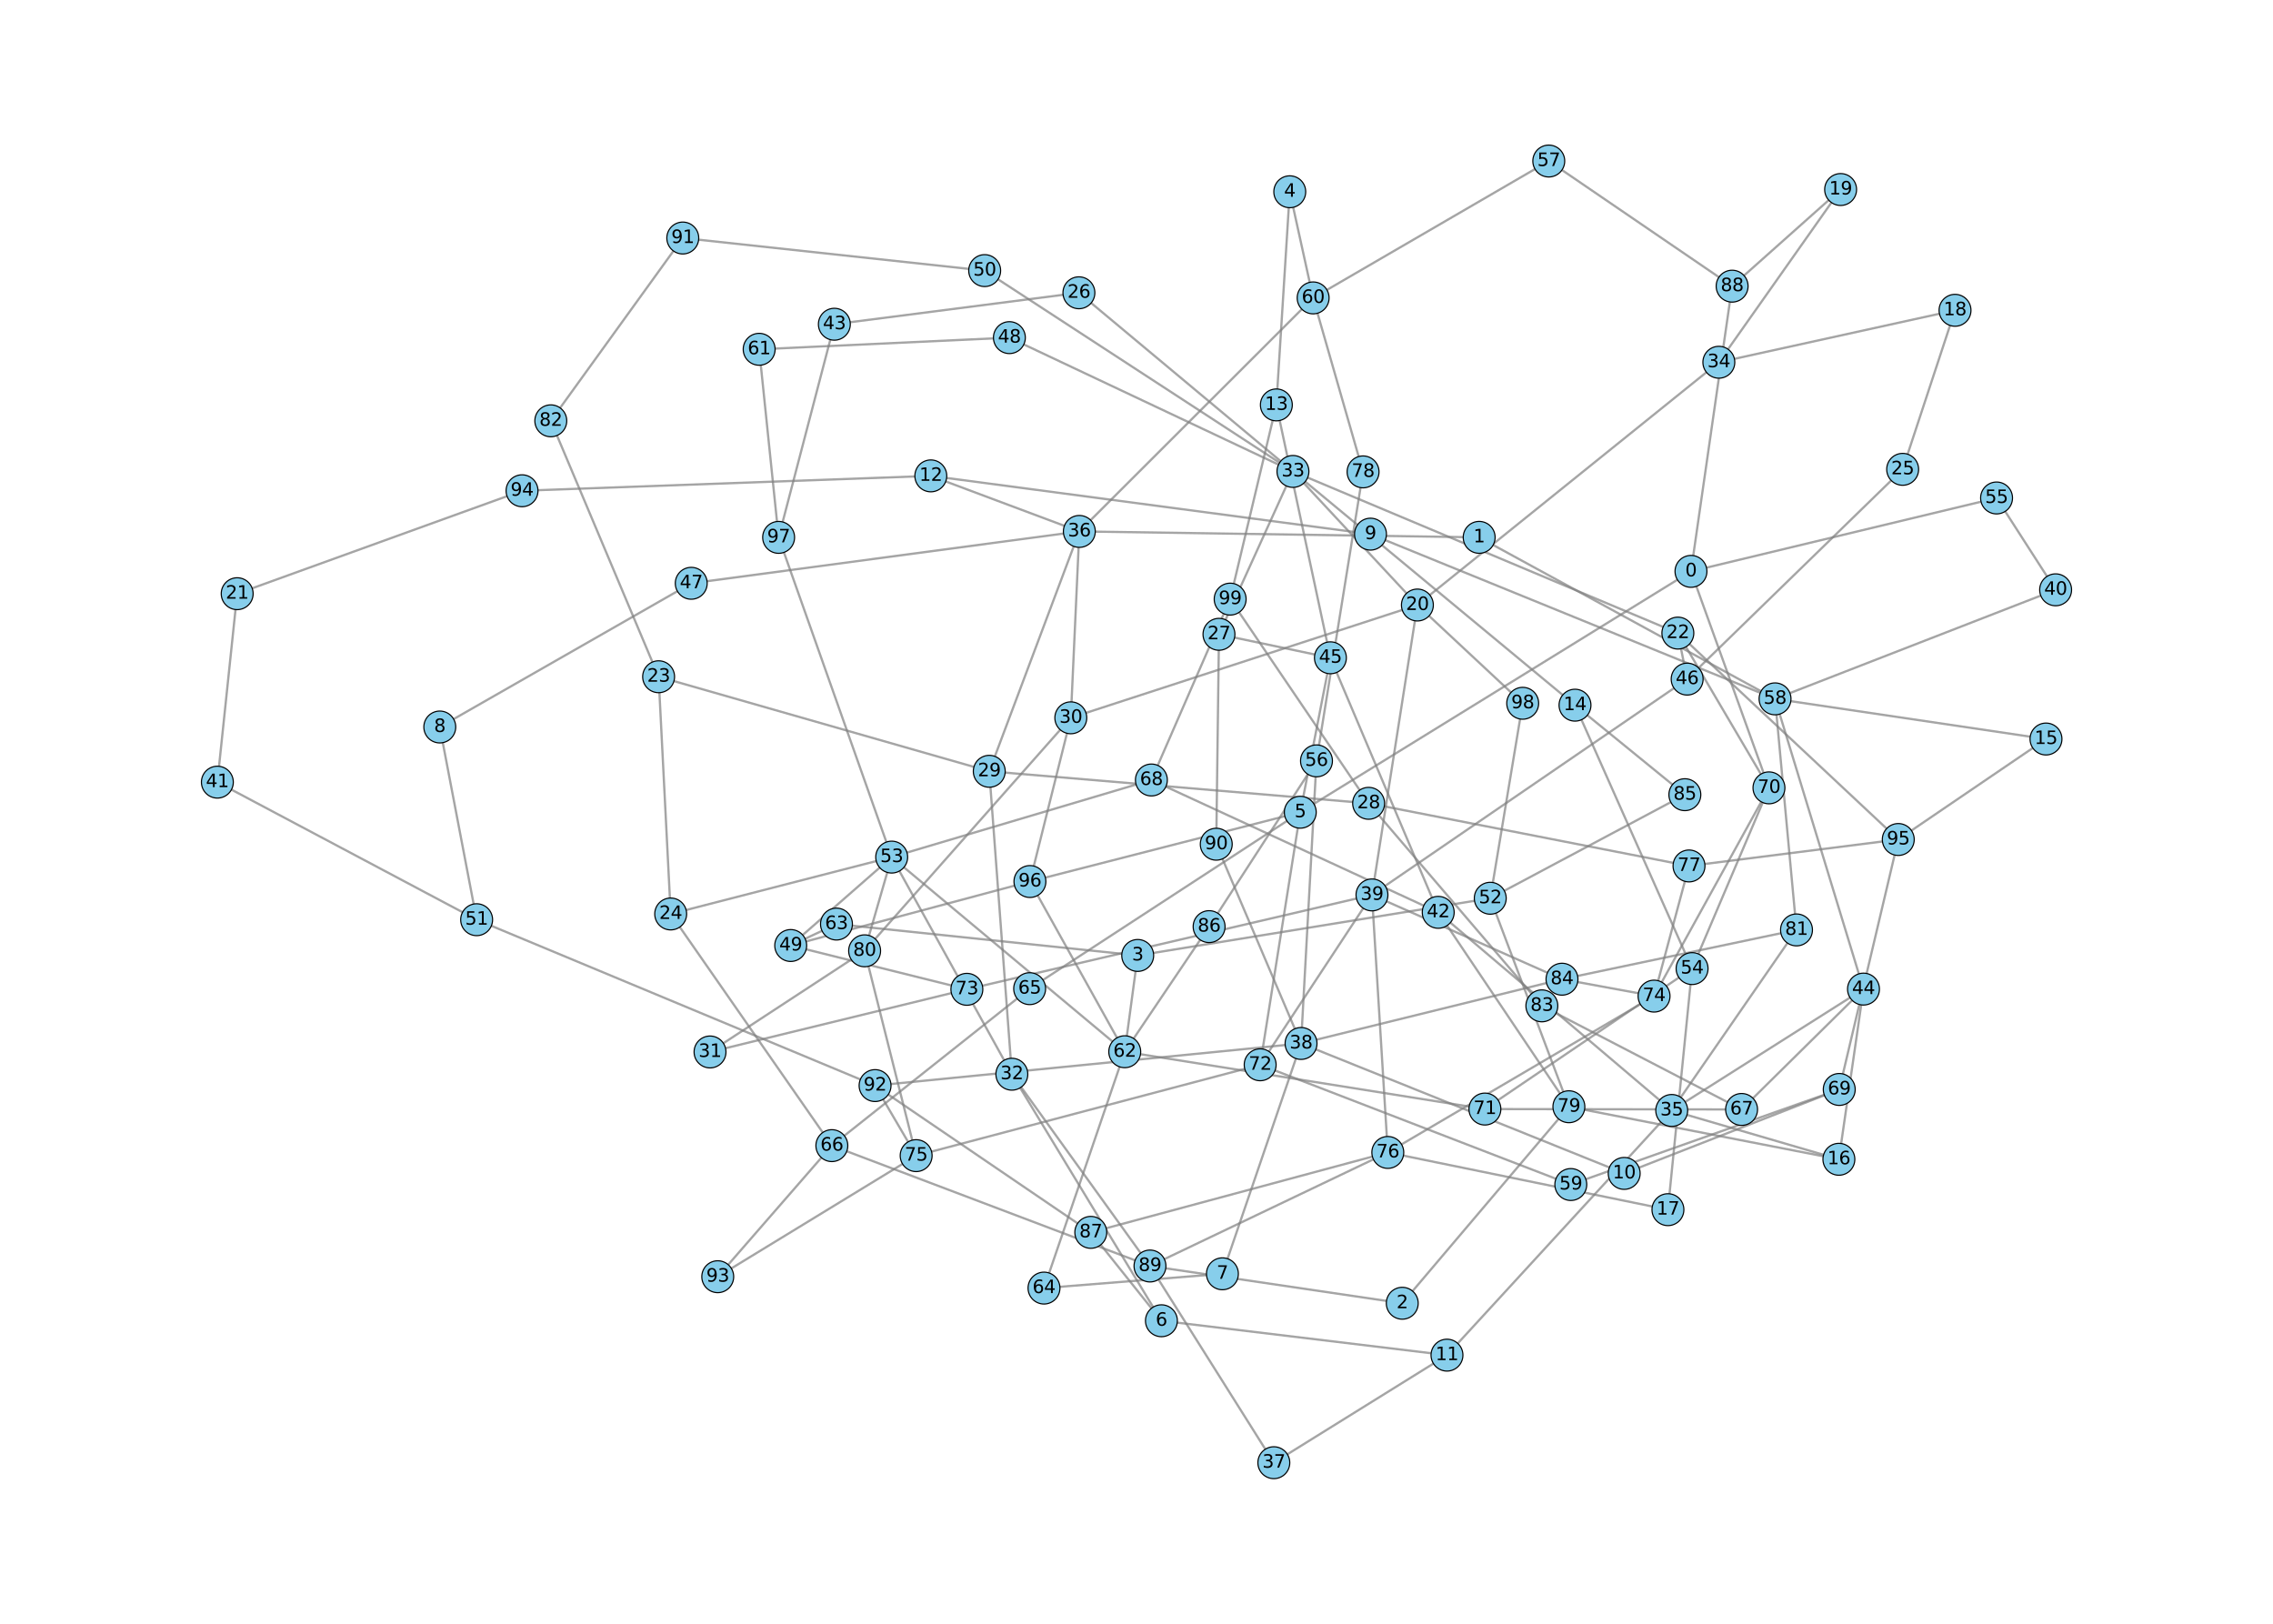 <?xml version="1.0" encoding="utf-8" standalone="no"?>
<!DOCTYPE svg PUBLIC "-//W3C//DTD SVG 1.1//EN"
  "http://www.w3.org/Graphics/SVG/1.1/DTD/svg11.dtd">
<svg xmlns:xlink="http://www.w3.org/1999/xlink" width="1008pt" height="720pt" viewBox="0 0 1008 720" xmlns="http://www.w3.org/2000/svg" version="1.1">
 <defs>
  <style type="text/css">*{stroke-linejoin: round; stroke-linecap: butt}</style>
 </defs>
 <g id="figure_1">
  <g id="patch_1">
   <path d="M 0 720 
L 1008 720 
L 1008 0 
L 0 0 
z
" style="fill: #ffffff"/>
  </g>
  <g id="axes_1">
   <g id="LineCollection_1">
    <path d="M 749.894 253.357 
L 576.63 360.166 
" clip-path="url(#p1e029b4a7a)" style="fill: none; stroke: #808080; stroke-opacity: 0.7"/>
    <path d="M 749.894 253.357 
L 885.412 220.813 
" clip-path="url(#p1e029b4a7a)" style="fill: none; stroke: #808080; stroke-opacity: 0.7"/>
    <path d="M 749.894 253.357 
L 784.478 349.352 
" clip-path="url(#p1e029b4a7a)" style="fill: none; stroke: #808080; stroke-opacity: 0.7"/>
    <path d="M 749.894 253.357 
L 768.139 126.894 
" clip-path="url(#p1e029b4a7a)" style="fill: none; stroke: #808080; stroke-opacity: 0.7"/>
    <path d="M 655.963 238.274 
L 787.173 309.891 
" clip-path="url(#p1e029b4a7a)" style="fill: none; stroke: #808080; stroke-opacity: 0.7"/>
    <path d="M 655.963 238.274 
L 478.649 235.643 
" clip-path="url(#p1e029b4a7a)" style="fill: none; stroke: #808080; stroke-opacity: 0.7"/>
    <path d="M 621.854 577.891 
L 509.982 561.37 
" clip-path="url(#p1e029b4a7a)" style="fill: none; stroke: #808080; stroke-opacity: 0.7"/>
    <path d="M 621.854 577.891 
L 695.753 490.749 
" clip-path="url(#p1e029b4a7a)" style="fill: none; stroke: #808080; stroke-opacity: 0.7"/>
    <path d="M 504.537 423.664 
L 660.881 398.304 
" clip-path="url(#p1e029b4a7a)" style="fill: none; stroke: #808080; stroke-opacity: 0.7"/>
    <path d="M 504.537 423.664 
L 498.787 466.362 
" clip-path="url(#p1e029b4a7a)" style="fill: none; stroke: #808080; stroke-opacity: 0.7"/>
    <path d="M 504.537 423.664 
L 370.946 409.746 
" clip-path="url(#p1e029b4a7a)" style="fill: none; stroke: #808080; stroke-opacity: 0.7"/>
    <path d="M 571.97 85.032 
L 582.332 132.1 
" clip-path="url(#p1e029b4a7a)" style="fill: none; stroke: #808080; stroke-opacity: 0.7"/>
    <path d="M 571.97 85.032 
L 566.023 179.545 
" clip-path="url(#p1e029b4a7a)" style="fill: none; stroke: #808080; stroke-opacity: 0.7"/>
    <path d="M 576.63 360.166 
L 589.996 291.681 
" clip-path="url(#p1e029b4a7a)" style="fill: none; stroke: #808080; stroke-opacity: 0.7"/>
    <path d="M 576.63 360.166 
L 456.742 390.885 
" clip-path="url(#p1e029b4a7a)" style="fill: none; stroke: #808080; stroke-opacity: 0.7"/>
    <path d="M 576.63 360.166 
L 558.845 472.144 
" clip-path="url(#p1e029b4a7a)" style="fill: none; stroke: #808080; stroke-opacity: 0.7"/>
    <path d="M 576.63 360.166 
L 456.618 438.391 
" clip-path="url(#p1e029b4a7a)" style="fill: none; stroke: #808080; stroke-opacity: 0.7"/>
    <path d="M 515.053 585.651 
L 641.687 600.897 
" clip-path="url(#p1e029b4a7a)" style="fill: none; stroke: #808080; stroke-opacity: 0.7"/>
    <path d="M 515.053 585.651 
L 448.725 476.327 
" clip-path="url(#p1e029b4a7a)" style="fill: none; stroke: #808080; stroke-opacity: 0.7"/>
    <path d="M 515.053 585.651 
L 483.732 546.455 
" clip-path="url(#p1e029b4a7a)" style="fill: none; stroke: #808080; stroke-opacity: 0.7"/>
    <path d="M 542.101 564.825 
L 576.977 462.691 
" clip-path="url(#p1e029b4a7a)" style="fill: none; stroke: #808080; stroke-opacity: 0.7"/>
    <path d="M 542.101 564.825 
L 462.977 571.161 
" clip-path="url(#p1e029b4a7a)" style="fill: none; stroke: #808080; stroke-opacity: 0.7"/>
    <path d="M 195.033 322.366 
L 306.541 258.643 
" clip-path="url(#p1e029b4a7a)" style="fill: none; stroke: #808080; stroke-opacity: 0.7"/>
    <path d="M 195.033 322.366 
L 211.374 407.815 
" clip-path="url(#p1e029b4a7a)" style="fill: none; stroke: #808080; stroke-opacity: 0.7"/>
    <path d="M 607.77 236.85 
L 412.788 211.013 
" clip-path="url(#p1e029b4a7a)" style="fill: none; stroke: #808080; stroke-opacity: 0.7"/>
    <path d="M 607.77 236.85 
L 787.173 309.891 
" clip-path="url(#p1e029b4a7a)" style="fill: none; stroke: #808080; stroke-opacity: 0.7"/>
    <path d="M 720.274 520.313 
L 815.648 483.084 
" clip-path="url(#p1e029b4a7a)" style="fill: none; stroke: #808080; stroke-opacity: 0.7"/>
    <path d="M 720.274 520.313 
L 576.977 462.691 
" clip-path="url(#p1e029b4a7a)" style="fill: none; stroke: #808080; stroke-opacity: 0.7"/>
    <path d="M 641.687 600.897 
L 741.353 492.397 
" clip-path="url(#p1e029b4a7a)" style="fill: none; stroke: #808080; stroke-opacity: 0.7"/>
    <path d="M 641.687 600.897 
L 564.902 648.595 
" clip-path="url(#p1e029b4a7a)" style="fill: none; stroke: #808080; stroke-opacity: 0.7"/>
    <path d="M 412.788 211.013 
L 478.649 235.643 
" clip-path="url(#p1e029b4a7a)" style="fill: none; stroke: #808080; stroke-opacity: 0.7"/>
    <path d="M 412.788 211.013 
L 231.505 217.613 
" clip-path="url(#p1e029b4a7a)" style="fill: none; stroke: #808080; stroke-opacity: 0.7"/>
    <path d="M 566.023 179.545 
L 589.996 291.681 
" clip-path="url(#p1e029b4a7a)" style="fill: none; stroke: #808080; stroke-opacity: 0.7"/>
    <path d="M 566.023 179.545 
L 545.538 265.664 
" clip-path="url(#p1e029b4a7a)" style="fill: none; stroke: #808080; stroke-opacity: 0.7"/>
    <path d="M 698.462 312.688 
L 573.38 209.042 
" clip-path="url(#p1e029b4a7a)" style="fill: none; stroke: #808080; stroke-opacity: 0.7"/>
    <path d="M 698.462 312.688 
L 747.177 352.378 
" clip-path="url(#p1e029b4a7a)" style="fill: none; stroke: #808080; stroke-opacity: 0.7"/>
    <path d="M 698.462 312.688 
L 750.384 429.493 
" clip-path="url(#p1e029b4a7a)" style="fill: none; stroke: #808080; stroke-opacity: 0.7"/>
    <path d="M 907.33 327.698 
L 787.173 309.891 
" clip-path="url(#p1e029b4a7a)" style="fill: none; stroke: #808080; stroke-opacity: 0.7"/>
    <path d="M 907.33 327.698 
L 841.825 372.25 
" clip-path="url(#p1e029b4a7a)" style="fill: none; stroke: #808080; stroke-opacity: 0.7"/>
    <path d="M 815.487 514.053 
L 826.395 438.586 
" clip-path="url(#p1e029b4a7a)" style="fill: none; stroke: #808080; stroke-opacity: 0.7"/>
    <path d="M 815.487 514.053 
L 695.753 490.749 
" clip-path="url(#p1e029b4a7a)" style="fill: none; stroke: #808080; stroke-opacity: 0.7"/>
    <path d="M 815.487 514.053 
L 741.353 492.397 
" clip-path="url(#p1e029b4a7a)" style="fill: none; stroke: #808080; stroke-opacity: 0.7"/>
    <path d="M 739.675 536.392 
L 750.384 429.493 
" clip-path="url(#p1e029b4a7a)" style="fill: none; stroke: #808080; stroke-opacity: 0.7"/>
    <path d="M 739.675 536.392 
L 615.447 511.015 
" clip-path="url(#p1e029b4a7a)" style="fill: none; stroke: #808080; stroke-opacity: 0.7"/>
    <path d="M 866.991 137.594 
L 843.767 208.112 
" clip-path="url(#p1e029b4a7a)" style="fill: none; stroke: #808080; stroke-opacity: 0.7"/>
    <path d="M 866.991 137.594 
L 762.253 160.63 
" clip-path="url(#p1e029b4a7a)" style="fill: none; stroke: #808080; stroke-opacity: 0.7"/>
    <path d="M 816.257 84.036 
L 762.253 160.63 
" clip-path="url(#p1e029b4a7a)" style="fill: none; stroke: #808080; stroke-opacity: 0.7"/>
    <path d="M 816.257 84.036 
L 768.139 126.894 
" clip-path="url(#p1e029b4a7a)" style="fill: none; stroke: #808080; stroke-opacity: 0.7"/>
    <path d="M 628.569 268.277 
L 573.38 209.042 
" clip-path="url(#p1e029b4a7a)" style="fill: none; stroke: #808080; stroke-opacity: 0.7"/>
    <path d="M 628.569 268.277 
L 474.87 318.296 
" clip-path="url(#p1e029b4a7a)" style="fill: none; stroke: #808080; stroke-opacity: 0.7"/>
    <path d="M 628.569 268.277 
L 762.253 160.63 
" clip-path="url(#p1e029b4a7a)" style="fill: none; stroke: #808080; stroke-opacity: 0.7"/>
    <path d="M 628.569 268.277 
L 608.426 396.822 
" clip-path="url(#p1e029b4a7a)" style="fill: none; stroke: #808080; stroke-opacity: 0.7"/>
    <path d="M 628.569 268.277 
L 675.267 311.848 
" clip-path="url(#p1e029b4a7a)" style="fill: none; stroke: #808080; stroke-opacity: 0.7"/>
    <path d="M 105.184 263.258 
L 231.505 217.613 
" clip-path="url(#p1e029b4a7a)" style="fill: none; stroke: #808080; stroke-opacity: 0.7"/>
    <path d="M 105.184 263.258 
L 96.397 346.821 
" clip-path="url(#p1e029b4a7a)" style="fill: none; stroke: #808080; stroke-opacity: 0.7"/>
    <path d="M 744.076 280.725 
L 573.38 209.042 
" clip-path="url(#p1e029b4a7a)" style="fill: none; stroke: #808080; stroke-opacity: 0.7"/>
    <path d="M 744.076 280.725 
L 841.825 372.25 
" clip-path="url(#p1e029b4a7a)" style="fill: none; stroke: #808080; stroke-opacity: 0.7"/>
    <path d="M 744.076 280.725 
L 748.202 301.132 
" clip-path="url(#p1e029b4a7a)" style="fill: none; stroke: #808080; stroke-opacity: 0.7"/>
    <path d="M 744.076 280.725 
L 784.478 349.352 
" clip-path="url(#p1e029b4a7a)" style="fill: none; stroke: #808080; stroke-opacity: 0.7"/>
    <path d="M 292.075 300.082 
L 297.431 405.269 
" clip-path="url(#p1e029b4a7a)" style="fill: none; stroke: #808080; stroke-opacity: 0.7"/>
    <path d="M 292.075 300.082 
L 438.708 342.009 
" clip-path="url(#p1e029b4a7a)" style="fill: none; stroke: #808080; stroke-opacity: 0.7"/>
    <path d="M 292.075 300.082 
L 244.261 186.598 
" clip-path="url(#p1e029b4a7a)" style="fill: none; stroke: #808080; stroke-opacity: 0.7"/>
    <path d="M 297.431 405.269 
L 395.437 380.054 
" clip-path="url(#p1e029b4a7a)" style="fill: none; stroke: #808080; stroke-opacity: 0.7"/>
    <path d="M 297.431 405.269 
L 368.901 507.995 
" clip-path="url(#p1e029b4a7a)" style="fill: none; stroke: #808080; stroke-opacity: 0.7"/>
    <path d="M 843.767 208.112 
L 748.202 301.132 
" clip-path="url(#p1e029b4a7a)" style="fill: none; stroke: #808080; stroke-opacity: 0.7"/>
    <path d="M 478.464 129.823 
L 573.38 209.042 
" clip-path="url(#p1e029b4a7a)" style="fill: none; stroke: #808080; stroke-opacity: 0.7"/>
    <path d="M 478.464 129.823 
L 370.006 143.772 
" clip-path="url(#p1e029b4a7a)" style="fill: none; stroke: #808080; stroke-opacity: 0.7"/>
    <path d="M 540.574 281.263 
L 539.368 374.337 
" clip-path="url(#p1e029b4a7a)" style="fill: none; stroke: #808080; stroke-opacity: 0.7"/>
    <path d="M 540.574 281.263 
L 589.996 291.681 
" clip-path="url(#p1e029b4a7a)" style="fill: none; stroke: #808080; stroke-opacity: 0.7"/>
    <path d="M 540.574 281.263 
L 573.38 209.042 
" clip-path="url(#p1e029b4a7a)" style="fill: none; stroke: #808080; stroke-opacity: 0.7"/>
    <path d="M 606.942 356.206 
L 438.708 342.009 
" clip-path="url(#p1e029b4a7a)" style="fill: none; stroke: #808080; stroke-opacity: 0.7"/>
    <path d="M 606.942 356.206 
L 749.021 383.977 
" clip-path="url(#p1e029b4a7a)" style="fill: none; stroke: #808080; stroke-opacity: 0.7"/>
    <path d="M 606.942 356.206 
L 683.765 446.016 
" clip-path="url(#p1e029b4a7a)" style="fill: none; stroke: #808080; stroke-opacity: 0.7"/>
    <path d="M 606.942 356.206 
L 545.538 265.664 
" clip-path="url(#p1e029b4a7a)" style="fill: none; stroke: #808080; stroke-opacity: 0.7"/>
    <path d="M 438.708 342.009 
L 448.725 476.327 
" clip-path="url(#p1e029b4a7a)" style="fill: none; stroke: #808080; stroke-opacity: 0.7"/>
    <path d="M 438.708 342.009 
L 478.649 235.643 
" clip-path="url(#p1e029b4a7a)" style="fill: none; stroke: #808080; stroke-opacity: 0.7"/>
    <path d="M 474.87 318.296 
L 456.742 390.885 
" clip-path="url(#p1e029b4a7a)" style="fill: none; stroke: #808080; stroke-opacity: 0.7"/>
    <path d="M 474.87 318.296 
L 383.429 421.61 
" clip-path="url(#p1e029b4a7a)" style="fill: none; stroke: #808080; stroke-opacity: 0.7"/>
    <path d="M 474.87 318.296 
L 478.649 235.643 
" clip-path="url(#p1e029b4a7a)" style="fill: none; stroke: #808080; stroke-opacity: 0.7"/>
    <path d="M 314.877 466.464 
L 383.429 421.61 
" clip-path="url(#p1e029b4a7a)" style="fill: none; stroke: #808080; stroke-opacity: 0.7"/>
    <path d="M 314.877 466.464 
L 428.774 438.684 
" clip-path="url(#p1e029b4a7a)" style="fill: none; stroke: #808080; stroke-opacity: 0.7"/>
    <path d="M 448.725 476.327 
L 395.437 380.054 
" clip-path="url(#p1e029b4a7a)" style="fill: none; stroke: #808080; stroke-opacity: 0.7"/>
    <path d="M 448.725 476.327 
L 509.982 561.37 
" clip-path="url(#p1e029b4a7a)" style="fill: none; stroke: #808080; stroke-opacity: 0.7"/>
    <path d="M 573.38 209.042 
L 436.67 119.989 
" clip-path="url(#p1e029b4a7a)" style="fill: none; stroke: #808080; stroke-opacity: 0.7"/>
    <path d="M 573.38 209.042 
L 447.631 149.712 
" clip-path="url(#p1e029b4a7a)" style="fill: none; stroke: #808080; stroke-opacity: 0.7"/>
    <path d="M 741.353 492.397 
L 637.804 404.548 
" clip-path="url(#p1e029b4a7a)" style="fill: none; stroke: #808080; stroke-opacity: 0.7"/>
    <path d="M 741.353 492.397 
L 826.395 438.586 
" clip-path="url(#p1e029b4a7a)" style="fill: none; stroke: #808080; stroke-opacity: 0.7"/>
    <path d="M 741.353 492.397 
L 796.692 412.349 
" clip-path="url(#p1e029b4a7a)" style="fill: none; stroke: #808080; stroke-opacity: 0.7"/>
    <path d="M 478.649 235.643 
L 306.541 258.643 
" clip-path="url(#p1e029b4a7a)" style="fill: none; stroke: #808080; stroke-opacity: 0.7"/>
    <path d="M 478.649 235.643 
L 582.332 132.1 
" clip-path="url(#p1e029b4a7a)" style="fill: none; stroke: #808080; stroke-opacity: 0.7"/>
    <path d="M 564.902 648.595 
L 509.982 561.37 
" clip-path="url(#p1e029b4a7a)" style="fill: none; stroke: #808080; stroke-opacity: 0.7"/>
    <path d="M 576.977 462.691 
L 539.368 374.337 
" clip-path="url(#p1e029b4a7a)" style="fill: none; stroke: #808080; stroke-opacity: 0.7"/>
    <path d="M 576.977 462.691 
L 692.694 434.198 
" clip-path="url(#p1e029b4a7a)" style="fill: none; stroke: #808080; stroke-opacity: 0.7"/>
    <path d="M 576.977 462.691 
L 388.064 481.366 
" clip-path="url(#p1e029b4a7a)" style="fill: none; stroke: #808080; stroke-opacity: 0.7"/>
    <path d="M 576.977 462.691 
L 583.82 337.385 
" clip-path="url(#p1e029b4a7a)" style="fill: none; stroke: #808080; stroke-opacity: 0.7"/>
    <path d="M 608.426 396.822 
L 748.202 301.132 
" clip-path="url(#p1e029b4a7a)" style="fill: none; stroke: #808080; stroke-opacity: 0.7"/>
    <path d="M 608.426 396.822 
L 428.774 438.684 
" clip-path="url(#p1e029b4a7a)" style="fill: none; stroke: #808080; stroke-opacity: 0.7"/>
    <path d="M 608.426 396.822 
L 692.694 434.198 
" clip-path="url(#p1e029b4a7a)" style="fill: none; stroke: #808080; stroke-opacity: 0.7"/>
    <path d="M 608.426 396.822 
L 558.845 472.144 
" clip-path="url(#p1e029b4a7a)" style="fill: none; stroke: #808080; stroke-opacity: 0.7"/>
    <path d="M 608.426 396.822 
L 615.447 511.015 
" clip-path="url(#p1e029b4a7a)" style="fill: none; stroke: #808080; stroke-opacity: 0.7"/>
    <path d="M 911.603 261.536 
L 787.173 309.891 
" clip-path="url(#p1e029b4a7a)" style="fill: none; stroke: #808080; stroke-opacity: 0.7"/>
    <path d="M 911.603 261.536 
L 885.412 220.813 
" clip-path="url(#p1e029b4a7a)" style="fill: none; stroke: #808080; stroke-opacity: 0.7"/>
    <path d="M 96.397 346.821 
L 211.374 407.815 
" clip-path="url(#p1e029b4a7a)" style="fill: none; stroke: #808080; stroke-opacity: 0.7"/>
    <path d="M 637.804 404.548 
L 510.604 345.867 
" clip-path="url(#p1e029b4a7a)" style="fill: none; stroke: #808080; stroke-opacity: 0.7"/>
    <path d="M 637.804 404.548 
L 695.753 490.749 
" clip-path="url(#p1e029b4a7a)" style="fill: none; stroke: #808080; stroke-opacity: 0.7"/>
    <path d="M 637.804 404.548 
L 589.996 291.681 
" clip-path="url(#p1e029b4a7a)" style="fill: none; stroke: #808080; stroke-opacity: 0.7"/>
    <path d="M 370.006 143.772 
L 345.296 238.286 
" clip-path="url(#p1e029b4a7a)" style="fill: none; stroke: #808080; stroke-opacity: 0.7"/>
    <path d="M 826.395 438.586 
L 787.173 309.891 
" clip-path="url(#p1e029b4a7a)" style="fill: none; stroke: #808080; stroke-opacity: 0.7"/>
    <path d="M 826.395 438.586 
L 772.337 491.953 
" clip-path="url(#p1e029b4a7a)" style="fill: none; stroke: #808080; stroke-opacity: 0.7"/>
    <path d="M 447.631 149.712 
L 336.665 154.884 
" clip-path="url(#p1e029b4a7a)" style="fill: none; stroke: #808080; stroke-opacity: 0.7"/>
    <path d="M 350.655 419.258 
L 428.774 438.684 
" clip-path="url(#p1e029b4a7a)" style="fill: none; stroke: #808080; stroke-opacity: 0.7"/>
    <path d="M 350.655 419.258 
L 370.946 409.746 
" clip-path="url(#p1e029b4a7a)" style="fill: none; stroke: #808080; stroke-opacity: 0.7"/>
    <path d="M 350.655 419.258 
L 395.437 380.054 
" clip-path="url(#p1e029b4a7a)" style="fill: none; stroke: #808080; stroke-opacity: 0.7"/>
    <path d="M 350.655 419.258 
L 456.742 390.885 
" clip-path="url(#p1e029b4a7a)" style="fill: none; stroke: #808080; stroke-opacity: 0.7"/>
    <path d="M 436.67 119.989 
L 302.789 105.544 
" clip-path="url(#p1e029b4a7a)" style="fill: none; stroke: #808080; stroke-opacity: 0.7"/>
    <path d="M 211.374 407.815 
L 388.064 481.366 
" clip-path="url(#p1e029b4a7a)" style="fill: none; stroke: #808080; stroke-opacity: 0.7"/>
    <path d="M 660.881 398.304 
L 695.753 490.749 
" clip-path="url(#p1e029b4a7a)" style="fill: none; stroke: #808080; stroke-opacity: 0.7"/>
    <path d="M 660.881 398.304 
L 747.177 352.378 
" clip-path="url(#p1e029b4a7a)" style="fill: none; stroke: #808080; stroke-opacity: 0.7"/>
    <path d="M 660.881 398.304 
L 675.267 311.848 
" clip-path="url(#p1e029b4a7a)" style="fill: none; stroke: #808080; stroke-opacity: 0.7"/>
    <path d="M 395.437 380.054 
L 383.429 421.61 
" clip-path="url(#p1e029b4a7a)" style="fill: none; stroke: #808080; stroke-opacity: 0.7"/>
    <path d="M 395.437 380.054 
L 510.604 345.867 
" clip-path="url(#p1e029b4a7a)" style="fill: none; stroke: #808080; stroke-opacity: 0.7"/>
    <path d="M 395.437 380.054 
L 498.787 466.362 
" clip-path="url(#p1e029b4a7a)" style="fill: none; stroke: #808080; stroke-opacity: 0.7"/>
    <path d="M 395.437 380.054 
L 345.296 238.286 
" clip-path="url(#p1e029b4a7a)" style="fill: none; stroke: #808080; stroke-opacity: 0.7"/>
    <path d="M 750.384 429.493 
L 658.505 491.779 
" clip-path="url(#p1e029b4a7a)" style="fill: none; stroke: #808080; stroke-opacity: 0.7"/>
    <path d="M 750.384 429.493 
L 784.478 349.352 
" clip-path="url(#p1e029b4a7a)" style="fill: none; stroke: #808080; stroke-opacity: 0.7"/>
    <path d="M 583.82 337.385 
L 536.202 410.882 
" clip-path="url(#p1e029b4a7a)" style="fill: none; stroke: #808080; stroke-opacity: 0.7"/>
    <path d="M 583.82 337.385 
L 604.474 209.243 
" clip-path="url(#p1e029b4a7a)" style="fill: none; stroke: #808080; stroke-opacity: 0.7"/>
    <path d="M 686.832 71.405 
L 582.332 132.1 
" clip-path="url(#p1e029b4a7a)" style="fill: none; stroke: #808080; stroke-opacity: 0.7"/>
    <path d="M 686.832 71.405 
L 768.139 126.894 
" clip-path="url(#p1e029b4a7a)" style="fill: none; stroke: #808080; stroke-opacity: 0.7"/>
    <path d="M 787.173 309.891 
L 796.692 412.349 
" clip-path="url(#p1e029b4a7a)" style="fill: none; stroke: #808080; stroke-opacity: 0.7"/>
    <path d="M 696.605 525.242 
L 815.648 483.084 
" clip-path="url(#p1e029b4a7a)" style="fill: none; stroke: #808080; stroke-opacity: 0.7"/>
    <path d="M 696.605 525.242 
L 558.845 472.144 
" clip-path="url(#p1e029b4a7a)" style="fill: none; stroke: #808080; stroke-opacity: 0.7"/>
    <path d="M 582.332 132.1 
L 604.474 209.243 
" clip-path="url(#p1e029b4a7a)" style="fill: none; stroke: #808080; stroke-opacity: 0.7"/>
    <path d="M 336.665 154.884 
L 345.296 238.286 
" clip-path="url(#p1e029b4a7a)" style="fill: none; stroke: #808080; stroke-opacity: 0.7"/>
    <path d="M 498.787 466.362 
L 462.977 571.161 
" clip-path="url(#p1e029b4a7a)" style="fill: none; stroke: #808080; stroke-opacity: 0.7"/>
    <path d="M 498.787 466.362 
L 658.505 491.779 
" clip-path="url(#p1e029b4a7a)" style="fill: none; stroke: #808080; stroke-opacity: 0.7"/>
    <path d="M 498.787 466.362 
L 456.742 390.885 
" clip-path="url(#p1e029b4a7a)" style="fill: none; stroke: #808080; stroke-opacity: 0.7"/>
    <path d="M 498.787 466.362 
L 536.202 410.882 
" clip-path="url(#p1e029b4a7a)" style="fill: none; stroke: #808080; stroke-opacity: 0.7"/>
    <path d="M 456.618 438.391 
L 368.901 507.995 
" clip-path="url(#p1e029b4a7a)" style="fill: none; stroke: #808080; stroke-opacity: 0.7"/>
    <path d="M 368.901 507.995 
L 509.982 561.37 
" clip-path="url(#p1e029b4a7a)" style="fill: none; stroke: #808080; stroke-opacity: 0.7"/>
    <path d="M 368.901 507.995 
L 318.298 566.117 
" clip-path="url(#p1e029b4a7a)" style="fill: none; stroke: #808080; stroke-opacity: 0.7"/>
    <path d="M 772.337 491.953 
L 683.765 446.016 
" clip-path="url(#p1e029b4a7a)" style="fill: none; stroke: #808080; stroke-opacity: 0.7"/>
    <path d="M 772.337 491.953 
L 658.505 491.779 
" clip-path="url(#p1e029b4a7a)" style="fill: none; stroke: #808080; stroke-opacity: 0.7"/>
    <path d="M 510.604 345.867 
L 545.538 265.664 
" clip-path="url(#p1e029b4a7a)" style="fill: none; stroke: #808080; stroke-opacity: 0.7"/>
    <path d="M 815.648 483.084 
L 841.825 372.25 
" clip-path="url(#p1e029b4a7a)" style="fill: none; stroke: #808080; stroke-opacity: 0.7"/>
    <path d="M 784.478 349.352 
L 733.516 441.695 
" clip-path="url(#p1e029b4a7a)" style="fill: none; stroke: #808080; stroke-opacity: 0.7"/>
    <path d="M 558.845 472.144 
L 406.283 512.434 
" clip-path="url(#p1e029b4a7a)" style="fill: none; stroke: #808080; stroke-opacity: 0.7"/>
    <path d="M 733.516 441.695 
L 615.447 511.015 
" clip-path="url(#p1e029b4a7a)" style="fill: none; stroke: #808080; stroke-opacity: 0.7"/>
    <path d="M 733.516 441.695 
L 692.694 434.198 
" clip-path="url(#p1e029b4a7a)" style="fill: none; stroke: #808080; stroke-opacity: 0.7"/>
    <path d="M 733.516 441.695 
L 749.021 383.977 
" clip-path="url(#p1e029b4a7a)" style="fill: none; stroke: #808080; stroke-opacity: 0.7"/>
    <path d="M 406.283 512.434 
L 318.298 566.117 
" clip-path="url(#p1e029b4a7a)" style="fill: none; stroke: #808080; stroke-opacity: 0.7"/>
    <path d="M 406.283 512.434 
L 388.064 481.366 
" clip-path="url(#p1e029b4a7a)" style="fill: none; stroke: #808080; stroke-opacity: 0.7"/>
    <path d="M 406.283 512.434 
L 383.429 421.61 
" clip-path="url(#p1e029b4a7a)" style="fill: none; stroke: #808080; stroke-opacity: 0.7"/>
    <path d="M 615.447 511.015 
L 483.732 546.455 
" clip-path="url(#p1e029b4a7a)" style="fill: none; stroke: #808080; stroke-opacity: 0.7"/>
    <path d="M 615.447 511.015 
L 509.982 561.37 
" clip-path="url(#p1e029b4a7a)" style="fill: none; stroke: #808080; stroke-opacity: 0.7"/>
    <path d="M 749.021 383.977 
L 841.825 372.25 
" clip-path="url(#p1e029b4a7a)" style="fill: none; stroke: #808080; stroke-opacity: 0.7"/>
    <path d="M 796.692 412.349 
L 692.694 434.198 
" clip-path="url(#p1e029b4a7a)" style="fill: none; stroke: #808080; stroke-opacity: 0.7"/>
    <path d="M 244.261 186.598 
L 302.789 105.544 
" clip-path="url(#p1e029b4a7a)" style="fill: none; stroke: #808080; stroke-opacity: 0.7"/>
    <path d="M 483.732 546.455 
L 388.064 481.366 
" clip-path="url(#p1e029b4a7a)" style="fill: none; stroke: #808080; stroke-opacity: 0.7"/>
   </g>
   <g id="PathCollection_1">
    <defs>
     <path id="m46ef5de8d3" d="M 0 7.071 
C 1.875 7.071 3.674 6.326 5 5 
C 6.326 3.674 7.071 1.875 7.071 0 
C 7.071 -1.875 6.326 -3.674 5 -5 
C 3.674 -6.326 1.875 -7.071 0 -7.071 
C -1.875 -7.071 -3.674 -6.326 -5 -5 
C -6.326 -3.674 -7.071 -1.875 -7.071 0 
C -7.071 1.875 -6.326 3.674 -5 5 
C -3.674 6.326 -1.875 7.071 0 7.071 
z
" style="stroke: #000000; stroke-width: 0.5"/>
    </defs>
    <g clip-path="url(#p1e029b4a7a)">
     <use xlink:href="#m46ef5de8d3" x="749.894" y="253.357" style="fill: #87ceeb; stroke: #000000; stroke-width: 0.5"/>
     <use xlink:href="#m46ef5de8d3" x="655.963" y="238.274" style="fill: #87ceeb; stroke: #000000; stroke-width: 0.5"/>
     <use xlink:href="#m46ef5de8d3" x="621.854" y="577.891" style="fill: #87ceeb; stroke: #000000; stroke-width: 0.5"/>
     <use xlink:href="#m46ef5de8d3" x="504.537" y="423.664" style="fill: #87ceeb; stroke: #000000; stroke-width: 0.5"/>
     <use xlink:href="#m46ef5de8d3" x="571.97" y="85.032" style="fill: #87ceeb; stroke: #000000; stroke-width: 0.5"/>
     <use xlink:href="#m46ef5de8d3" x="576.63" y="360.166" style="fill: #87ceeb; stroke: #000000; stroke-width: 0.5"/>
     <use xlink:href="#m46ef5de8d3" x="515.053" y="585.651" style="fill: #87ceeb; stroke: #000000; stroke-width: 0.5"/>
     <use xlink:href="#m46ef5de8d3" x="542.101" y="564.825" style="fill: #87ceeb; stroke: #000000; stroke-width: 0.5"/>
     <use xlink:href="#m46ef5de8d3" x="195.033" y="322.366" style="fill: #87ceeb; stroke: #000000; stroke-width: 0.5"/>
     <use xlink:href="#m46ef5de8d3" x="607.77" y="236.85" style="fill: #87ceeb; stroke: #000000; stroke-width: 0.5"/>
     <use xlink:href="#m46ef5de8d3" x="720.274" y="520.313" style="fill: #87ceeb; stroke: #000000; stroke-width: 0.5"/>
     <use xlink:href="#m46ef5de8d3" x="641.687" y="600.897" style="fill: #87ceeb; stroke: #000000; stroke-width: 0.5"/>
     <use xlink:href="#m46ef5de8d3" x="412.788" y="211.013" style="fill: #87ceeb; stroke: #000000; stroke-width: 0.5"/>
     <use xlink:href="#m46ef5de8d3" x="566.023" y="179.545" style="fill: #87ceeb; stroke: #000000; stroke-width: 0.5"/>
     <use xlink:href="#m46ef5de8d3" x="698.462" y="312.688" style="fill: #87ceeb; stroke: #000000; stroke-width: 0.5"/>
     <use xlink:href="#m46ef5de8d3" x="907.33" y="327.698" style="fill: #87ceeb; stroke: #000000; stroke-width: 0.5"/>
     <use xlink:href="#m46ef5de8d3" x="815.487" y="514.053" style="fill: #87ceeb; stroke: #000000; stroke-width: 0.5"/>
     <use xlink:href="#m46ef5de8d3" x="739.675" y="536.392" style="fill: #87ceeb; stroke: #000000; stroke-width: 0.5"/>
     <use xlink:href="#m46ef5de8d3" x="866.991" y="137.594" style="fill: #87ceeb; stroke: #000000; stroke-width: 0.5"/>
     <use xlink:href="#m46ef5de8d3" x="816.257" y="84.036" style="fill: #87ceeb; stroke: #000000; stroke-width: 0.5"/>
     <use xlink:href="#m46ef5de8d3" x="628.569" y="268.277" style="fill: #87ceeb; stroke: #000000; stroke-width: 0.5"/>
     <use xlink:href="#m46ef5de8d3" x="105.184" y="263.258" style="fill: #87ceeb; stroke: #000000; stroke-width: 0.5"/>
     <use xlink:href="#m46ef5de8d3" x="744.076" y="280.725" style="fill: #87ceeb; stroke: #000000; stroke-width: 0.5"/>
     <use xlink:href="#m46ef5de8d3" x="292.075" y="300.082" style="fill: #87ceeb; stroke: #000000; stroke-width: 0.5"/>
     <use xlink:href="#m46ef5de8d3" x="297.431" y="405.269" style="fill: #87ceeb; stroke: #000000; stroke-width: 0.5"/>
     <use xlink:href="#m46ef5de8d3" x="843.767" y="208.112" style="fill: #87ceeb; stroke: #000000; stroke-width: 0.5"/>
     <use xlink:href="#m46ef5de8d3" x="478.464" y="129.823" style="fill: #87ceeb; stroke: #000000; stroke-width: 0.5"/>
     <use xlink:href="#m46ef5de8d3" x="540.574" y="281.263" style="fill: #87ceeb; stroke: #000000; stroke-width: 0.5"/>
     <use xlink:href="#m46ef5de8d3" x="606.942" y="356.206" style="fill: #87ceeb; stroke: #000000; stroke-width: 0.5"/>
     <use xlink:href="#m46ef5de8d3" x="438.708" y="342.009" style="fill: #87ceeb; stroke: #000000; stroke-width: 0.5"/>
     <use xlink:href="#m46ef5de8d3" x="474.87" y="318.296" style="fill: #87ceeb; stroke: #000000; stroke-width: 0.5"/>
     <use xlink:href="#m46ef5de8d3" x="314.877" y="466.464" style="fill: #87ceeb; stroke: #000000; stroke-width: 0.5"/>
     <use xlink:href="#m46ef5de8d3" x="448.725" y="476.327" style="fill: #87ceeb; stroke: #000000; stroke-width: 0.5"/>
     <use xlink:href="#m46ef5de8d3" x="573.38" y="209.042" style="fill: #87ceeb; stroke: #000000; stroke-width: 0.5"/>
     <use xlink:href="#m46ef5de8d3" x="762.253" y="160.63" style="fill: #87ceeb; stroke: #000000; stroke-width: 0.5"/>
     <use xlink:href="#m46ef5de8d3" x="741.353" y="492.397" style="fill: #87ceeb; stroke: #000000; stroke-width: 0.5"/>
     <use xlink:href="#m46ef5de8d3" x="478.649" y="235.643" style="fill: #87ceeb; stroke: #000000; stroke-width: 0.5"/>
     <use xlink:href="#m46ef5de8d3" x="564.902" y="648.595" style="fill: #87ceeb; stroke: #000000; stroke-width: 0.5"/>
     <use xlink:href="#m46ef5de8d3" x="576.977" y="462.691" style="fill: #87ceeb; stroke: #000000; stroke-width: 0.5"/>
     <use xlink:href="#m46ef5de8d3" x="608.426" y="396.822" style="fill: #87ceeb; stroke: #000000; stroke-width: 0.5"/>
     <use xlink:href="#m46ef5de8d3" x="911.603" y="261.536" style="fill: #87ceeb; stroke: #000000; stroke-width: 0.5"/>
     <use xlink:href="#m46ef5de8d3" x="96.397" y="346.821" style="fill: #87ceeb; stroke: #000000; stroke-width: 0.5"/>
     <use xlink:href="#m46ef5de8d3" x="637.804" y="404.548" style="fill: #87ceeb; stroke: #000000; stroke-width: 0.5"/>
     <use xlink:href="#m46ef5de8d3" x="370.006" y="143.772" style="fill: #87ceeb; stroke: #000000; stroke-width: 0.5"/>
     <use xlink:href="#m46ef5de8d3" x="826.395" y="438.586" style="fill: #87ceeb; stroke: #000000; stroke-width: 0.5"/>
     <use xlink:href="#m46ef5de8d3" x="589.996" y="291.681" style="fill: #87ceeb; stroke: #000000; stroke-width: 0.5"/>
     <use xlink:href="#m46ef5de8d3" x="748.202" y="301.132" style="fill: #87ceeb; stroke: #000000; stroke-width: 0.5"/>
     <use xlink:href="#m46ef5de8d3" x="306.541" y="258.643" style="fill: #87ceeb; stroke: #000000; stroke-width: 0.5"/>
     <use xlink:href="#m46ef5de8d3" x="447.631" y="149.712" style="fill: #87ceeb; stroke: #000000; stroke-width: 0.5"/>
     <use xlink:href="#m46ef5de8d3" x="350.655" y="419.258" style="fill: #87ceeb; stroke: #000000; stroke-width: 0.5"/>
     <use xlink:href="#m46ef5de8d3" x="436.67" y="119.989" style="fill: #87ceeb; stroke: #000000; stroke-width: 0.5"/>
     <use xlink:href="#m46ef5de8d3" x="211.374" y="407.815" style="fill: #87ceeb; stroke: #000000; stroke-width: 0.5"/>
     <use xlink:href="#m46ef5de8d3" x="660.881" y="398.304" style="fill: #87ceeb; stroke: #000000; stroke-width: 0.5"/>
     <use xlink:href="#m46ef5de8d3" x="395.437" y="380.054" style="fill: #87ceeb; stroke: #000000; stroke-width: 0.5"/>
     <use xlink:href="#m46ef5de8d3" x="750.384" y="429.493" style="fill: #87ceeb; stroke: #000000; stroke-width: 0.5"/>
     <use xlink:href="#m46ef5de8d3" x="885.412" y="220.813" style="fill: #87ceeb; stroke: #000000; stroke-width: 0.5"/>
     <use xlink:href="#m46ef5de8d3" x="583.82" y="337.385" style="fill: #87ceeb; stroke: #000000; stroke-width: 0.5"/>
     <use xlink:href="#m46ef5de8d3" x="686.832" y="71.405" style="fill: #87ceeb; stroke: #000000; stroke-width: 0.5"/>
     <use xlink:href="#m46ef5de8d3" x="787.173" y="309.891" style="fill: #87ceeb; stroke: #000000; stroke-width: 0.5"/>
     <use xlink:href="#m46ef5de8d3" x="696.605" y="525.242" style="fill: #87ceeb; stroke: #000000; stroke-width: 0.5"/>
     <use xlink:href="#m46ef5de8d3" x="582.332" y="132.1" style="fill: #87ceeb; stroke: #000000; stroke-width: 0.5"/>
     <use xlink:href="#m46ef5de8d3" x="336.665" y="154.884" style="fill: #87ceeb; stroke: #000000; stroke-width: 0.5"/>
     <use xlink:href="#m46ef5de8d3" x="498.787" y="466.362" style="fill: #87ceeb; stroke: #000000; stroke-width: 0.5"/>
     <use xlink:href="#m46ef5de8d3" x="370.946" y="409.746" style="fill: #87ceeb; stroke: #000000; stroke-width: 0.5"/>
     <use xlink:href="#m46ef5de8d3" x="462.977" y="571.161" style="fill: #87ceeb; stroke: #000000; stroke-width: 0.5"/>
     <use xlink:href="#m46ef5de8d3" x="456.618" y="438.391" style="fill: #87ceeb; stroke: #000000; stroke-width: 0.5"/>
     <use xlink:href="#m46ef5de8d3" x="368.901" y="507.995" style="fill: #87ceeb; stroke: #000000; stroke-width: 0.5"/>
     <use xlink:href="#m46ef5de8d3" x="772.337" y="491.953" style="fill: #87ceeb; stroke: #000000; stroke-width: 0.5"/>
     <use xlink:href="#m46ef5de8d3" x="510.604" y="345.867" style="fill: #87ceeb; stroke: #000000; stroke-width: 0.5"/>
     <use xlink:href="#m46ef5de8d3" x="815.648" y="483.084" style="fill: #87ceeb; stroke: #000000; stroke-width: 0.5"/>
     <use xlink:href="#m46ef5de8d3" x="784.478" y="349.352" style="fill: #87ceeb; stroke: #000000; stroke-width: 0.5"/>
     <use xlink:href="#m46ef5de8d3" x="658.505" y="491.779" style="fill: #87ceeb; stroke: #000000; stroke-width: 0.5"/>
     <use xlink:href="#m46ef5de8d3" x="558.845" y="472.144" style="fill: #87ceeb; stroke: #000000; stroke-width: 0.5"/>
     <use xlink:href="#m46ef5de8d3" x="428.774" y="438.684" style="fill: #87ceeb; stroke: #000000; stroke-width: 0.5"/>
     <use xlink:href="#m46ef5de8d3" x="733.516" y="441.695" style="fill: #87ceeb; stroke: #000000; stroke-width: 0.5"/>
     <use xlink:href="#m46ef5de8d3" x="406.283" y="512.434" style="fill: #87ceeb; stroke: #000000; stroke-width: 0.5"/>
     <use xlink:href="#m46ef5de8d3" x="615.447" y="511.015" style="fill: #87ceeb; stroke: #000000; stroke-width: 0.5"/>
     <use xlink:href="#m46ef5de8d3" x="749.021" y="383.977" style="fill: #87ceeb; stroke: #000000; stroke-width: 0.5"/>
     <use xlink:href="#m46ef5de8d3" x="604.474" y="209.243" style="fill: #87ceeb; stroke: #000000; stroke-width: 0.5"/>
     <use xlink:href="#m46ef5de8d3" x="695.753" y="490.749" style="fill: #87ceeb; stroke: #000000; stroke-width: 0.5"/>
     <use xlink:href="#m46ef5de8d3" x="383.429" y="421.61" style="fill: #87ceeb; stroke: #000000; stroke-width: 0.5"/>
     <use xlink:href="#m46ef5de8d3" x="796.692" y="412.349" style="fill: #87ceeb; stroke: #000000; stroke-width: 0.5"/>
     <use xlink:href="#m46ef5de8d3" x="244.261" y="186.598" style="fill: #87ceeb; stroke: #000000; stroke-width: 0.5"/>
     <use xlink:href="#m46ef5de8d3" x="683.765" y="446.016" style="fill: #87ceeb; stroke: #000000; stroke-width: 0.5"/>
     <use xlink:href="#m46ef5de8d3" x="692.694" y="434.198" style="fill: #87ceeb; stroke: #000000; stroke-width: 0.5"/>
     <use xlink:href="#m46ef5de8d3" x="747.177" y="352.378" style="fill: #87ceeb; stroke: #000000; stroke-width: 0.5"/>
     <use xlink:href="#m46ef5de8d3" x="536.202" y="410.882" style="fill: #87ceeb; stroke: #000000; stroke-width: 0.5"/>
     <use xlink:href="#m46ef5de8d3" x="483.732" y="546.455" style="fill: #87ceeb; stroke: #000000; stroke-width: 0.5"/>
     <use xlink:href="#m46ef5de8d3" x="768.139" y="126.894" style="fill: #87ceeb; stroke: #000000; stroke-width: 0.5"/>
     <use xlink:href="#m46ef5de8d3" x="509.982" y="561.37" style="fill: #87ceeb; stroke: #000000; stroke-width: 0.5"/>
     <use xlink:href="#m46ef5de8d3" x="539.368" y="374.337" style="fill: #87ceeb; stroke: #000000; stroke-width: 0.5"/>
     <use xlink:href="#m46ef5de8d3" x="302.789" y="105.544" style="fill: #87ceeb; stroke: #000000; stroke-width: 0.5"/>
     <use xlink:href="#m46ef5de8d3" x="388.064" y="481.366" style="fill: #87ceeb; stroke: #000000; stroke-width: 0.5"/>
     <use xlink:href="#m46ef5de8d3" x="318.298" y="566.117" style="fill: #87ceeb; stroke: #000000; stroke-width: 0.5"/>
     <use xlink:href="#m46ef5de8d3" x="231.505" y="217.613" style="fill: #87ceeb; stroke: #000000; stroke-width: 0.5"/>
     <use xlink:href="#m46ef5de8d3" x="841.825" y="372.25" style="fill: #87ceeb; stroke: #000000; stroke-width: 0.5"/>
     <use xlink:href="#m46ef5de8d3" x="456.742" y="390.885" style="fill: #87ceeb; stroke: #000000; stroke-width: 0.5"/>
     <use xlink:href="#m46ef5de8d3" x="345.296" y="238.286" style="fill: #87ceeb; stroke: #000000; stroke-width: 0.5"/>
     <use xlink:href="#m46ef5de8d3" x="675.267" y="311.848" style="fill: #87ceeb; stroke: #000000; stroke-width: 0.5"/>
     <use xlink:href="#m46ef5de8d3" x="545.538" y="265.664" style="fill: #87ceeb; stroke: #000000; stroke-width: 0.5"/>
    </g>
   </g>
   <g id="text_1">
    <g clip-path="url(#p1e029b4a7a)">
     <!-- 0 -->
     <g transform="translate(747.349 255.564) scale(0.08 -0.08)">
      <defs>
       <path id="DejaVuSans-30" d="M 2034 4250 
Q 1547 4250 1301 3770 
Q 1056 3291 1056 2328 
Q 1056 1369 1301 889 
Q 1547 409 2034 409 
Q 2525 409 2770 889 
Q 3016 1369 3016 2328 
Q 3016 3291 2770 3770 
Q 2525 4250 2034 4250 
z
M 2034 4750 
Q 2819 4750 3233 4129 
Q 3647 3509 3647 2328 
Q 3647 1150 3233 529 
Q 2819 -91 2034 -91 
Q 1250 -91 836 529 
Q 422 1150 422 2328 
Q 422 3509 836 4129 
Q 1250 4750 2034 4750 
z
" transform="scale(0.016)"/>
      </defs>
      <use xlink:href="#DejaVuSans-30"/>
     </g>
    </g>
   </g>
   <g id="text_2">
    <g clip-path="url(#p1e029b4a7a)">
     <!-- 1 -->
     <g transform="translate(653.418 240.482) scale(0.08 -0.08)">
      <defs>
       <path id="DejaVuSans-31" d="M 794 531 
L 1825 531 
L 1825 4091 
L 703 3866 
L 703 4441 
L 1819 4666 
L 2450 4666 
L 2450 531 
L 3481 531 
L 3481 0 
L 794 0 
L 794 531 
z
" transform="scale(0.016)"/>
      </defs>
      <use xlink:href="#DejaVuSans-31"/>
     </g>
    </g>
   </g>
   <g id="text_3">
    <g clip-path="url(#p1e029b4a7a)">
     <!-- 2 -->
     <g transform="translate(619.309 580.098) scale(0.08 -0.08)">
      <defs>
       <path id="DejaVuSans-32" d="M 1228 531 
L 3431 531 
L 3431 0 
L 469 0 
L 469 531 
Q 828 903 1448 1529 
Q 2069 2156 2228 2338 
Q 2531 2678 2651 2914 
Q 2772 3150 2772 3378 
Q 2772 3750 2511 3984 
Q 2250 4219 1831 4219 
Q 1534 4219 1204 4116 
Q 875 4013 500 3803 
L 500 4441 
Q 881 4594 1212 4672 
Q 1544 4750 1819 4750 
Q 2544 4750 2975 4387 
Q 3406 4025 3406 3419 
Q 3406 3131 3298 2873 
Q 3191 2616 2906 2266 
Q 2828 2175 2409 1742 
Q 1991 1309 1228 531 
z
" transform="scale(0.016)"/>
      </defs>
      <use xlink:href="#DejaVuSans-32"/>
     </g>
    </g>
   </g>
   <g id="text_4">
    <g clip-path="url(#p1e029b4a7a)">
     <!-- 3 -->
     <g transform="translate(501.992 425.871) scale(0.08 -0.08)">
      <defs>
       <path id="DejaVuSans-33" d="M 2597 2516 
Q 3050 2419 3304 2112 
Q 3559 1806 3559 1356 
Q 3559 666 3084 287 
Q 2609 -91 1734 -91 
Q 1441 -91 1130 -33 
Q 819 25 488 141 
L 488 750 
Q 750 597 1062 519 
Q 1375 441 1716 441 
Q 2309 441 2620 675 
Q 2931 909 2931 1356 
Q 2931 1769 2642 2001 
Q 2353 2234 1838 2234 
L 1294 2234 
L 1294 2753 
L 1863 2753 
Q 2328 2753 2575 2939 
Q 2822 3125 2822 3475 
Q 2822 3834 2567 4026 
Q 2313 4219 1838 4219 
Q 1578 4219 1281 4162 
Q 984 4106 628 3988 
L 628 4550 
Q 988 4650 1302 4700 
Q 1616 4750 1894 4750 
Q 2613 4750 3031 4423 
Q 3450 4097 3450 3541 
Q 3450 3153 3228 2886 
Q 3006 2619 2597 2516 
z
" transform="scale(0.016)"/>
      </defs>
      <use xlink:href="#DejaVuSans-33"/>
     </g>
    </g>
   </g>
   <g id="text_5">
    <g clip-path="url(#p1e029b4a7a)">
     <!-- 4 -->
     <g transform="translate(569.425 87.239) scale(0.08 -0.08)">
      <defs>
       <path id="DejaVuSans-34" d="M 2419 4116 
L 825 1625 
L 2419 1625 
L 2419 4116 
z
M 2253 4666 
L 3047 4666 
L 3047 1625 
L 3713 1625 
L 3713 1100 
L 3047 1100 
L 3047 0 
L 2419 0 
L 2419 1100 
L 313 1100 
L 313 1709 
L 2253 4666 
z
" transform="scale(0.016)"/>
      </defs>
      <use xlink:href="#DejaVuSans-34"/>
     </g>
    </g>
   </g>
   <g id="text_6">
    <g clip-path="url(#p1e029b4a7a)">
     <!-- 5 -->
     <g transform="translate(574.085 362.373) scale(0.08 -0.08)">
      <defs>
       <path id="DejaVuSans-35" d="M 691 4666 
L 3169 4666 
L 3169 4134 
L 1269 4134 
L 1269 2991 
Q 1406 3038 1543 3061 
Q 1681 3084 1819 3084 
Q 2600 3084 3056 2656 
Q 3513 2228 3513 1497 
Q 3513 744 3044 326 
Q 2575 -91 1722 -91 
Q 1428 -91 1123 -41 
Q 819 9 494 109 
L 494 744 
Q 775 591 1075 516 
Q 1375 441 1709 441 
Q 2250 441 2565 725 
Q 2881 1009 2881 1497 
Q 2881 1984 2565 2268 
Q 2250 2553 1709 2553 
Q 1456 2553 1204 2497 
Q 953 2441 691 2322 
L 691 4666 
z
" transform="scale(0.016)"/>
      </defs>
      <use xlink:href="#DejaVuSans-35"/>
     </g>
    </g>
   </g>
   <g id="text_7">
    <g clip-path="url(#p1e029b4a7a)">
     <!-- 6 -->
     <g transform="translate(512.508 587.859) scale(0.08 -0.08)">
      <defs>
       <path id="DejaVuSans-36" d="M 2113 2584 
Q 1688 2584 1439 2293 
Q 1191 2003 1191 1497 
Q 1191 994 1439 701 
Q 1688 409 2113 409 
Q 2538 409 2786 701 
Q 3034 994 3034 1497 
Q 3034 2003 2786 2293 
Q 2538 2584 2113 2584 
z
M 3366 4563 
L 3366 3988 
Q 3128 4100 2886 4159 
Q 2644 4219 2406 4219 
Q 1781 4219 1451 3797 
Q 1122 3375 1075 2522 
Q 1259 2794 1537 2939 
Q 1816 3084 2150 3084 
Q 2853 3084 3261 2657 
Q 3669 2231 3669 1497 
Q 3669 778 3244 343 
Q 2819 -91 2113 -91 
Q 1303 -91 875 529 
Q 447 1150 447 2328 
Q 447 3434 972 4092 
Q 1497 4750 2381 4750 
Q 2619 4750 2861 4703 
Q 3103 4656 3366 4563 
z
" transform="scale(0.016)"/>
      </defs>
      <use xlink:href="#DejaVuSans-36"/>
     </g>
    </g>
   </g>
   <g id="text_8">
    <g clip-path="url(#p1e029b4a7a)">
     <!-- 7 -->
     <g transform="translate(539.556 567.033) scale(0.08 -0.08)">
      <defs>
       <path id="DejaVuSans-37" d="M 525 4666 
L 3525 4666 
L 3525 4397 
L 1831 0 
L 1172 0 
L 2766 4134 
L 525 4134 
L 525 4666 
z
" transform="scale(0.016)"/>
      </defs>
      <use xlink:href="#DejaVuSans-37"/>
     </g>
    </g>
   </g>
   <g id="text_9">
    <g clip-path="url(#p1e029b4a7a)">
     <!-- 8 -->
     <g transform="translate(192.488 324.573) scale(0.08 -0.08)">
      <defs>
       <path id="DejaVuSans-38" d="M 2034 2216 
Q 1584 2216 1326 1975 
Q 1069 1734 1069 1313 
Q 1069 891 1326 650 
Q 1584 409 2034 409 
Q 2484 409 2743 651 
Q 3003 894 3003 1313 
Q 3003 1734 2745 1975 
Q 2488 2216 2034 2216 
z
M 1403 2484 
Q 997 2584 770 2862 
Q 544 3141 544 3541 
Q 544 4100 942 4425 
Q 1341 4750 2034 4750 
Q 2731 4750 3128 4425 
Q 3525 4100 3525 3541 
Q 3525 3141 3298 2862 
Q 3072 2584 2669 2484 
Q 3125 2378 3379 2068 
Q 3634 1759 3634 1313 
Q 3634 634 3220 271 
Q 2806 -91 2034 -91 
Q 1263 -91 848 271 
Q 434 634 434 1313 
Q 434 1759 690 2068 
Q 947 2378 1403 2484 
z
M 1172 3481 
Q 1172 3119 1398 2916 
Q 1625 2713 2034 2713 
Q 2441 2713 2670 2916 
Q 2900 3119 2900 3481 
Q 2900 3844 2670 4047 
Q 2441 4250 2034 4250 
Q 1625 4250 1398 4047 
Q 1172 3844 1172 3481 
z
" transform="scale(0.016)"/>
      </defs>
      <use xlink:href="#DejaVuSans-38"/>
     </g>
    </g>
   </g>
   <g id="text_10">
    <g clip-path="url(#p1e029b4a7a)">
     <!-- 9 -->
     <g transform="translate(605.225 239.057) scale(0.08 -0.08)">
      <defs>
       <path id="DejaVuSans-39" d="M 703 97 
L 703 672 
Q 941 559 1184 500 
Q 1428 441 1663 441 
Q 2288 441 2617 861 
Q 2947 1281 2994 2138 
Q 2813 1869 2534 1725 
Q 2256 1581 1919 1581 
Q 1219 1581 811 2004 
Q 403 2428 403 3163 
Q 403 3881 828 4315 
Q 1253 4750 1959 4750 
Q 2769 4750 3195 4129 
Q 3622 3509 3622 2328 
Q 3622 1225 3098 567 
Q 2575 -91 1691 -91 
Q 1453 -91 1209 -44 
Q 966 3 703 97 
z
M 1959 2075 
Q 2384 2075 2632 2365 
Q 2881 2656 2881 3163 
Q 2881 3666 2632 3958 
Q 2384 4250 1959 4250 
Q 1534 4250 1286 3958 
Q 1038 3666 1038 3163 
Q 1038 2656 1286 2365 
Q 1534 2075 1959 2075 
z
" transform="scale(0.016)"/>
      </defs>
      <use xlink:href="#DejaVuSans-39"/>
     </g>
    </g>
   </g>
   <g id="text_11">
    <g clip-path="url(#p1e029b4a7a)">
     <!-- 10 -->
     <g transform="translate(715.184 522.52) scale(0.08 -0.08)">
      <use xlink:href="#DejaVuSans-31"/>
      <use xlink:href="#DejaVuSans-30" x="63.623"/>
     </g>
    </g>
   </g>
   <g id="text_12">
    <g clip-path="url(#p1e029b4a7a)">
     <!-- 11 -->
     <g transform="translate(636.597 603.104) scale(0.08 -0.08)">
      <use xlink:href="#DejaVuSans-31"/>
      <use xlink:href="#DejaVuSans-31" x="63.623"/>
     </g>
    </g>
   </g>
   <g id="text_13">
    <g clip-path="url(#p1e029b4a7a)">
     <!-- 12 -->
     <g transform="translate(407.698 213.221) scale(0.08 -0.08)">
      <use xlink:href="#DejaVuSans-31"/>
      <use xlink:href="#DejaVuSans-32" x="63.623"/>
     </g>
    </g>
   </g>
   <g id="text_14">
    <g clip-path="url(#p1e029b4a7a)">
     <!-- 13 -->
     <g transform="translate(560.933 181.752) scale(0.08 -0.08)">
      <use xlink:href="#DejaVuSans-31"/>
      <use xlink:href="#DejaVuSans-33" x="63.623"/>
     </g>
    </g>
   </g>
   <g id="text_15">
    <g clip-path="url(#p1e029b4a7a)">
     <!-- 14 -->
     <g transform="translate(693.372 314.895) scale(0.08 -0.08)">
      <use xlink:href="#DejaVuSans-31"/>
      <use xlink:href="#DejaVuSans-34" x="63.623"/>
     </g>
    </g>
   </g>
   <g id="text_16">
    <g clip-path="url(#p1e029b4a7a)">
     <!-- 15 -->
     <g transform="translate(902.24 329.906) scale(0.08 -0.08)">
      <use xlink:href="#DejaVuSans-31"/>
      <use xlink:href="#DejaVuSans-35" x="63.623"/>
     </g>
    </g>
   </g>
   <g id="text_17">
    <g clip-path="url(#p1e029b4a7a)">
     <!-- 16 -->
     <g transform="translate(810.397 516.261) scale(0.08 -0.08)">
      <use xlink:href="#DejaVuSans-31"/>
      <use xlink:href="#DejaVuSans-36" x="63.623"/>
     </g>
    </g>
   </g>
   <g id="text_18">
    <g clip-path="url(#p1e029b4a7a)">
     <!-- 17 -->
     <g transform="translate(734.585 538.6) scale(0.08 -0.08)">
      <use xlink:href="#DejaVuSans-31"/>
      <use xlink:href="#DejaVuSans-37" x="63.623"/>
     </g>
    </g>
   </g>
   <g id="text_19">
    <g clip-path="url(#p1e029b4a7a)">
     <!-- 18 -->
     <g transform="translate(861.901 139.801) scale(0.08 -0.08)">
      <use xlink:href="#DejaVuSans-31"/>
      <use xlink:href="#DejaVuSans-38" x="63.623"/>
     </g>
    </g>
   </g>
   <g id="text_20">
    <g clip-path="url(#p1e029b4a7a)">
     <!-- 19 -->
     <g transform="translate(811.167 86.243) scale(0.08 -0.08)">
      <use xlink:href="#DejaVuSans-31"/>
      <use xlink:href="#DejaVuSans-39" x="63.623"/>
     </g>
    </g>
   </g>
   <g id="text_21">
    <g clip-path="url(#p1e029b4a7a)">
     <!-- 20 -->
     <g transform="translate(623.479 270.485) scale(0.08 -0.08)">
      <use xlink:href="#DejaVuSans-32"/>
      <use xlink:href="#DejaVuSans-30" x="63.623"/>
     </g>
    </g>
   </g>
   <g id="text_22">
    <g clip-path="url(#p1e029b4a7a)">
     <!-- 21 -->
     <g transform="translate(100.094 265.466) scale(0.08 -0.08)">
      <use xlink:href="#DejaVuSans-32"/>
      <use xlink:href="#DejaVuSans-31" x="63.623"/>
     </g>
    </g>
   </g>
   <g id="text_23">
    <g clip-path="url(#p1e029b4a7a)">
     <!-- 22 -->
     <g transform="translate(738.986 282.933) scale(0.08 -0.08)">
      <use xlink:href="#DejaVuSans-32"/>
      <use xlink:href="#DejaVuSans-32" x="63.623"/>
     </g>
    </g>
   </g>
   <g id="text_24">
    <g clip-path="url(#p1e029b4a7a)">
     <!-- 23 -->
     <g transform="translate(286.985 302.289) scale(0.08 -0.08)">
      <use xlink:href="#DejaVuSans-32"/>
      <use xlink:href="#DejaVuSans-33" x="63.623"/>
     </g>
    </g>
   </g>
   <g id="text_25">
    <g clip-path="url(#p1e029b4a7a)">
     <!-- 24 -->
     <g transform="translate(292.341 407.477) scale(0.08 -0.08)">
      <use xlink:href="#DejaVuSans-32"/>
      <use xlink:href="#DejaVuSans-34" x="63.623"/>
     </g>
    </g>
   </g>
   <g id="text_26">
    <g clip-path="url(#p1e029b4a7a)">
     <!-- 25 -->
     <g transform="translate(838.677 210.319) scale(0.08 -0.08)">
      <use xlink:href="#DejaVuSans-32"/>
      <use xlink:href="#DejaVuSans-35" x="63.623"/>
     </g>
    </g>
   </g>
   <g id="text_27">
    <g clip-path="url(#p1e029b4a7a)">
     <!-- 26 -->
     <g transform="translate(473.374 132.031) scale(0.08 -0.08)">
      <use xlink:href="#DejaVuSans-32"/>
      <use xlink:href="#DejaVuSans-36" x="63.623"/>
     </g>
    </g>
   </g>
   <g id="text_28">
    <g clip-path="url(#p1e029b4a7a)">
     <!-- 27 -->
     <g transform="translate(535.484 283.471) scale(0.08 -0.08)">
      <use xlink:href="#DejaVuSans-32"/>
      <use xlink:href="#DejaVuSans-37" x="63.623"/>
     </g>
    </g>
   </g>
   <g id="text_29">
    <g clip-path="url(#p1e029b4a7a)">
     <!-- 28 -->
     <g transform="translate(601.852 358.414) scale(0.08 -0.08)">
      <use xlink:href="#DejaVuSans-32"/>
      <use xlink:href="#DejaVuSans-38" x="63.623"/>
     </g>
    </g>
   </g>
   <g id="text_30">
    <g clip-path="url(#p1e029b4a7a)">
     <!-- 29 -->
     <g transform="translate(433.618 344.217) scale(0.08 -0.08)">
      <use xlink:href="#DejaVuSans-32"/>
      <use xlink:href="#DejaVuSans-39" x="63.623"/>
     </g>
    </g>
   </g>
   <g id="text_31">
    <g clip-path="url(#p1e029b4a7a)">
     <!-- 30 -->
     <g transform="translate(469.78 320.504) scale(0.08 -0.08)">
      <use xlink:href="#DejaVuSans-33"/>
      <use xlink:href="#DejaVuSans-30" x="63.623"/>
     </g>
    </g>
   </g>
   <g id="text_32">
    <g clip-path="url(#p1e029b4a7a)">
     <!-- 31 -->
     <g transform="translate(309.787 468.671) scale(0.08 -0.08)">
      <use xlink:href="#DejaVuSans-33"/>
      <use xlink:href="#DejaVuSans-31" x="63.623"/>
     </g>
    </g>
   </g>
   <g id="text_33">
    <g clip-path="url(#p1e029b4a7a)">
     <!-- 32 -->
     <g transform="translate(443.635 478.535) scale(0.08 -0.08)">
      <use xlink:href="#DejaVuSans-33"/>
      <use xlink:href="#DejaVuSans-32" x="63.623"/>
     </g>
    </g>
   </g>
   <g id="text_34">
    <g clip-path="url(#p1e029b4a7a)">
     <!-- 33 -->
     <g transform="translate(568.29 211.25) scale(0.08 -0.08)">
      <use xlink:href="#DejaVuSans-33"/>
      <use xlink:href="#DejaVuSans-33" x="63.623"/>
     </g>
    </g>
   </g>
   <g id="text_35">
    <g clip-path="url(#p1e029b4a7a)">
     <!-- 34 -->
     <g transform="translate(757.163 162.838) scale(0.08 -0.08)">
      <use xlink:href="#DejaVuSans-33"/>
      <use xlink:href="#DejaVuSans-34" x="63.623"/>
     </g>
    </g>
   </g>
   <g id="text_36">
    <g clip-path="url(#p1e029b4a7a)">
     <!-- 35 -->
     <g transform="translate(736.263 494.604) scale(0.08 -0.08)">
      <use xlink:href="#DejaVuSans-33"/>
      <use xlink:href="#DejaVuSans-35" x="63.623"/>
     </g>
    </g>
   </g>
   <g id="text_37">
    <g clip-path="url(#p1e029b4a7a)">
     <!-- 36 -->
     <g transform="translate(473.559 237.85) scale(0.08 -0.08)">
      <use xlink:href="#DejaVuSans-33"/>
      <use xlink:href="#DejaVuSans-36" x="63.623"/>
     </g>
    </g>
   </g>
   <g id="text_38">
    <g clip-path="url(#p1e029b4a7a)">
     <!-- 37 -->
     <g transform="translate(559.812 650.803) scale(0.08 -0.08)">
      <use xlink:href="#DejaVuSans-33"/>
      <use xlink:href="#DejaVuSans-37" x="63.623"/>
     </g>
    </g>
   </g>
   <g id="text_39">
    <g clip-path="url(#p1e029b4a7a)">
     <!-- 38 -->
     <g transform="translate(571.887 464.899) scale(0.08 -0.08)">
      <use xlink:href="#DejaVuSans-33"/>
      <use xlink:href="#DejaVuSans-38" x="63.623"/>
     </g>
    </g>
   </g>
   <g id="text_40">
    <g clip-path="url(#p1e029b4a7a)">
     <!-- 39 -->
     <g transform="translate(603.336 399.03) scale(0.08 -0.08)">
      <use xlink:href="#DejaVuSans-33"/>
      <use xlink:href="#DejaVuSans-39" x="63.623"/>
     </g>
    </g>
   </g>
   <g id="text_41">
    <g clip-path="url(#p1e029b4a7a)">
     <!-- 40 -->
     <g transform="translate(906.513 263.743) scale(0.08 -0.08)">
      <use xlink:href="#DejaVuSans-34"/>
      <use xlink:href="#DejaVuSans-30" x="63.623"/>
     </g>
    </g>
   </g>
   <g id="text_42">
    <g clip-path="url(#p1e029b4a7a)">
     <!-- 41 -->
     <g transform="translate(91.307 349.028) scale(0.08 -0.08)">
      <use xlink:href="#DejaVuSans-34"/>
      <use xlink:href="#DejaVuSans-31" x="63.623"/>
     </g>
    </g>
   </g>
   <g id="text_43">
    <g clip-path="url(#p1e029b4a7a)">
     <!-- 42 -->
     <g transform="translate(632.714 406.755) scale(0.08 -0.08)">
      <use xlink:href="#DejaVuSans-34"/>
      <use xlink:href="#DejaVuSans-32" x="63.623"/>
     </g>
    </g>
   </g>
   <g id="text_44">
    <g clip-path="url(#p1e029b4a7a)">
     <!-- 43 -->
     <g transform="translate(364.916 145.979) scale(0.08 -0.08)">
      <use xlink:href="#DejaVuSans-34"/>
      <use xlink:href="#DejaVuSans-33" x="63.623"/>
     </g>
    </g>
   </g>
   <g id="text_45">
    <g clip-path="url(#p1e029b4a7a)">
     <!-- 44 -->
     <g transform="translate(821.305 440.794) scale(0.08 -0.08)">
      <use xlink:href="#DejaVuSans-34"/>
      <use xlink:href="#DejaVuSans-34" x="63.623"/>
     </g>
    </g>
   </g>
   <g id="text_46">
    <g clip-path="url(#p1e029b4a7a)">
     <!-- 45 -->
     <g transform="translate(584.906 293.889) scale(0.08 -0.08)">
      <use xlink:href="#DejaVuSans-34"/>
      <use xlink:href="#DejaVuSans-35" x="63.623"/>
     </g>
    </g>
   </g>
   <g id="text_47">
    <g clip-path="url(#p1e029b4a7a)">
     <!-- 46 -->
     <g transform="translate(743.112 303.34) scale(0.08 -0.08)">
      <use xlink:href="#DejaVuSans-34"/>
      <use xlink:href="#DejaVuSans-36" x="63.623"/>
     </g>
    </g>
   </g>
   <g id="text_48">
    <g clip-path="url(#p1e029b4a7a)">
     <!-- 47 -->
     <g transform="translate(301.451 260.85) scale(0.08 -0.08)">
      <use xlink:href="#DejaVuSans-34"/>
      <use xlink:href="#DejaVuSans-37" x="63.623"/>
     </g>
    </g>
   </g>
   <g id="text_49">
    <g clip-path="url(#p1e029b4a7a)">
     <!-- 48 -->
     <g transform="translate(442.541 151.919) scale(0.08 -0.08)">
      <use xlink:href="#DejaVuSans-34"/>
      <use xlink:href="#DejaVuSans-38" x="63.623"/>
     </g>
    </g>
   </g>
   <g id="text_50">
    <g clip-path="url(#p1e029b4a7a)">
     <!-- 49 -->
     <g transform="translate(345.565 421.465) scale(0.08 -0.08)">
      <use xlink:href="#DejaVuSans-34"/>
      <use xlink:href="#DejaVuSans-39" x="63.623"/>
     </g>
    </g>
   </g>
   <g id="text_51">
    <g clip-path="url(#p1e029b4a7a)">
     <!-- 50 -->
     <g transform="translate(431.58 122.197) scale(0.08 -0.08)">
      <use xlink:href="#DejaVuSans-35"/>
      <use xlink:href="#DejaVuSans-30" x="63.623"/>
     </g>
    </g>
   </g>
   <g id="text_52">
    <g clip-path="url(#p1e029b4a7a)">
     <!-- 51 -->
     <g transform="translate(206.284 410.023) scale(0.08 -0.08)">
      <use xlink:href="#DejaVuSans-35"/>
      <use xlink:href="#DejaVuSans-31" x="63.623"/>
     </g>
    </g>
   </g>
   <g id="text_53">
    <g clip-path="url(#p1e029b4a7a)">
     <!-- 52 -->
     <g transform="translate(655.791 400.512) scale(0.08 -0.08)">
      <use xlink:href="#DejaVuSans-35"/>
      <use xlink:href="#DejaVuSans-32" x="63.623"/>
     </g>
    </g>
   </g>
   <g id="text_54">
    <g clip-path="url(#p1e029b4a7a)">
     <!-- 53 -->
     <g transform="translate(390.347 382.261) scale(0.08 -0.08)">
      <use xlink:href="#DejaVuSans-35"/>
      <use xlink:href="#DejaVuSans-33" x="63.623"/>
     </g>
    </g>
   </g>
   <g id="text_55">
    <g clip-path="url(#p1e029b4a7a)">
     <!-- 54 -->
     <g transform="translate(745.294 431.701) scale(0.08 -0.08)">
      <use xlink:href="#DejaVuSans-35"/>
      <use xlink:href="#DejaVuSans-34" x="63.623"/>
     </g>
    </g>
   </g>
   <g id="text_56">
    <g clip-path="url(#p1e029b4a7a)">
     <!-- 55 -->
     <g transform="translate(880.322 223.021) scale(0.08 -0.08)">
      <use xlink:href="#DejaVuSans-35"/>
      <use xlink:href="#DejaVuSans-35" x="63.623"/>
     </g>
    </g>
   </g>
   <g id="text_57">
    <g clip-path="url(#p1e029b4a7a)">
     <!-- 56 -->
     <g transform="translate(578.73 339.592) scale(0.08 -0.08)">
      <use xlink:href="#DejaVuSans-35"/>
      <use xlink:href="#DejaVuSans-36" x="63.623"/>
     </g>
    </g>
   </g>
   <g id="text_58">
    <g clip-path="url(#p1e029b4a7a)">
     <!-- 57 -->
     <g transform="translate(681.742 73.612) scale(0.08 -0.08)">
      <use xlink:href="#DejaVuSans-35"/>
      <use xlink:href="#DejaVuSans-37" x="63.623"/>
     </g>
    </g>
   </g>
   <g id="text_59">
    <g clip-path="url(#p1e029b4a7a)">
     <!-- 58 -->
     <g transform="translate(782.083 312.099) scale(0.08 -0.08)">
      <use xlink:href="#DejaVuSans-35"/>
      <use xlink:href="#DejaVuSans-38" x="63.623"/>
     </g>
    </g>
   </g>
   <g id="text_60">
    <g clip-path="url(#p1e029b4a7a)">
     <!-- 59 -->
     <g transform="translate(691.515 527.449) scale(0.08 -0.08)">
      <use xlink:href="#DejaVuSans-35"/>
      <use xlink:href="#DejaVuSans-39" x="63.623"/>
     </g>
    </g>
   </g>
   <g id="text_61">
    <g clip-path="url(#p1e029b4a7a)">
     <!-- 60 -->
     <g transform="translate(577.242 134.308) scale(0.08 -0.08)">
      <use xlink:href="#DejaVuSans-36"/>
      <use xlink:href="#DejaVuSans-30" x="63.623"/>
     </g>
    </g>
   </g>
   <g id="text_62">
    <g clip-path="url(#p1e029b4a7a)">
     <!-- 61 -->
     <g transform="translate(331.575 157.092) scale(0.08 -0.08)">
      <use xlink:href="#DejaVuSans-36"/>
      <use xlink:href="#DejaVuSans-31" x="63.623"/>
     </g>
    </g>
   </g>
   <g id="text_63">
    <g clip-path="url(#p1e029b4a7a)">
     <!-- 62 -->
     <g transform="translate(493.697 468.57) scale(0.08 -0.08)">
      <use xlink:href="#DejaVuSans-36"/>
      <use xlink:href="#DejaVuSans-32" x="63.623"/>
     </g>
    </g>
   </g>
   <g id="text_64">
    <g clip-path="url(#p1e029b4a7a)">
     <!-- 63 -->
     <g transform="translate(365.856 411.954) scale(0.08 -0.08)">
      <use xlink:href="#DejaVuSans-36"/>
      <use xlink:href="#DejaVuSans-33" x="63.623"/>
     </g>
    </g>
   </g>
   <g id="text_65">
    <g clip-path="url(#p1e029b4a7a)">
     <!-- 64 -->
     <g transform="translate(457.887 573.369) scale(0.08 -0.08)">
      <use xlink:href="#DejaVuSans-36"/>
      <use xlink:href="#DejaVuSans-34" x="63.623"/>
     </g>
    </g>
   </g>
   <g id="text_66">
    <g clip-path="url(#p1e029b4a7a)">
     <!-- 65 -->
     <g transform="translate(451.528 440.599) scale(0.08 -0.08)">
      <use xlink:href="#DejaVuSans-36"/>
      <use xlink:href="#DejaVuSans-35" x="63.623"/>
     </g>
    </g>
   </g>
   <g id="text_67">
    <g clip-path="url(#p1e029b4a7a)">
     <!-- 66 -->
     <g transform="translate(363.811 510.203) scale(0.08 -0.08)">
      <use xlink:href="#DejaVuSans-36"/>
      <use xlink:href="#DejaVuSans-36" x="63.623"/>
     </g>
    </g>
   </g>
   <g id="text_68">
    <g clip-path="url(#p1e029b4a7a)">
     <!-- 67 -->
     <g transform="translate(767.247 494.161) scale(0.08 -0.08)">
      <use xlink:href="#DejaVuSans-36"/>
      <use xlink:href="#DejaVuSans-37" x="63.623"/>
     </g>
    </g>
   </g>
   <g id="text_69">
    <g clip-path="url(#p1e029b4a7a)">
     <!-- 68 -->
     <g transform="translate(505.514 348.074) scale(0.08 -0.08)">
      <use xlink:href="#DejaVuSans-36"/>
      <use xlink:href="#DejaVuSans-38" x="63.623"/>
     </g>
    </g>
   </g>
   <g id="text_70">
    <g clip-path="url(#p1e029b4a7a)">
     <!-- 69 -->
     <g transform="translate(810.558 485.291) scale(0.08 -0.08)">
      <use xlink:href="#DejaVuSans-36"/>
      <use xlink:href="#DejaVuSans-39" x="63.623"/>
     </g>
    </g>
   </g>
   <g id="text_71">
    <g clip-path="url(#p1e029b4a7a)">
     <!-- 70 -->
     <g transform="translate(779.388 351.56) scale(0.08 -0.08)">
      <use xlink:href="#DejaVuSans-37"/>
      <use xlink:href="#DejaVuSans-30" x="63.623"/>
     </g>
    </g>
   </g>
   <g id="text_72">
    <g clip-path="url(#p1e029b4a7a)">
     <!-- 71 -->
     <g transform="translate(653.415 493.986) scale(0.08 -0.08)">
      <use xlink:href="#DejaVuSans-37"/>
      <use xlink:href="#DejaVuSans-31" x="63.623"/>
     </g>
    </g>
   </g>
   <g id="text_73">
    <g clip-path="url(#p1e029b4a7a)">
     <!-- 72 -->
     <g transform="translate(553.755 474.351) scale(0.08 -0.08)">
      <use xlink:href="#DejaVuSans-37"/>
      <use xlink:href="#DejaVuSans-32" x="63.623"/>
     </g>
    </g>
   </g>
   <g id="text_74">
    <g clip-path="url(#p1e029b4a7a)">
     <!-- 73 -->
     <g transform="translate(423.684 440.892) scale(0.08 -0.08)">
      <use xlink:href="#DejaVuSans-37"/>
      <use xlink:href="#DejaVuSans-33" x="63.623"/>
     </g>
    </g>
   </g>
   <g id="text_75">
    <g clip-path="url(#p1e029b4a7a)">
     <!-- 74 -->
     <g transform="translate(728.426 443.902) scale(0.08 -0.08)">
      <use xlink:href="#DejaVuSans-37"/>
      <use xlink:href="#DejaVuSans-34" x="63.623"/>
     </g>
    </g>
   </g>
   <g id="text_76">
    <g clip-path="url(#p1e029b4a7a)">
     <!-- 75 -->
     <g transform="translate(401.193 514.642) scale(0.08 -0.08)">
      <use xlink:href="#DejaVuSans-37"/>
      <use xlink:href="#DejaVuSans-35" x="63.623"/>
     </g>
    </g>
   </g>
   <g id="text_77">
    <g clip-path="url(#p1e029b4a7a)">
     <!-- 76 -->
     <g transform="translate(610.357 513.223) scale(0.08 -0.08)">
      <use xlink:href="#DejaVuSans-37"/>
      <use xlink:href="#DejaVuSans-36" x="63.623"/>
     </g>
    </g>
   </g>
   <g id="text_78">
    <g clip-path="url(#p1e029b4a7a)">
     <!-- 77 -->
     <g transform="translate(743.931 386.185) scale(0.08 -0.08)">
      <use xlink:href="#DejaVuSans-37"/>
      <use xlink:href="#DejaVuSans-37" x="63.623"/>
     </g>
    </g>
   </g>
   <g id="text_79">
    <g clip-path="url(#p1e029b4a7a)">
     <!-- 78 -->
     <g transform="translate(599.384 211.45) scale(0.08 -0.08)">
      <use xlink:href="#DejaVuSans-37"/>
      <use xlink:href="#DejaVuSans-38" x="63.623"/>
     </g>
    </g>
   </g>
   <g id="text_80">
    <g clip-path="url(#p1e029b4a7a)">
     <!-- 79 -->
     <g transform="translate(690.663 492.956) scale(0.08 -0.08)">
      <use xlink:href="#DejaVuSans-37"/>
      <use xlink:href="#DejaVuSans-39" x="63.623"/>
     </g>
    </g>
   </g>
   <g id="text_81">
    <g clip-path="url(#p1e029b4a7a)">
     <!-- 80 -->
     <g transform="translate(378.339 423.818) scale(0.08 -0.08)">
      <use xlink:href="#DejaVuSans-38"/>
      <use xlink:href="#DejaVuSans-30" x="63.623"/>
     </g>
    </g>
   </g>
   <g id="text_82">
    <g clip-path="url(#p1e029b4a7a)">
     <!-- 81 -->
     <g transform="translate(791.602 414.556) scale(0.08 -0.08)">
      <use xlink:href="#DejaVuSans-38"/>
      <use xlink:href="#DejaVuSans-31" x="63.623"/>
     </g>
    </g>
   </g>
   <g id="text_83">
    <g clip-path="url(#p1e029b4a7a)">
     <!-- 82 -->
     <g transform="translate(239.171 188.805) scale(0.08 -0.08)">
      <use xlink:href="#DejaVuSans-38"/>
      <use xlink:href="#DejaVuSans-32" x="63.623"/>
     </g>
    </g>
   </g>
   <g id="text_84">
    <g clip-path="url(#p1e029b4a7a)">
     <!-- 83 -->
     <g transform="translate(678.675 448.224) scale(0.08 -0.08)">
      <use xlink:href="#DejaVuSans-38"/>
      <use xlink:href="#DejaVuSans-33" x="63.623"/>
     </g>
    </g>
   </g>
   <g id="text_85">
    <g clip-path="url(#p1e029b4a7a)">
     <!-- 84 -->
     <g transform="translate(687.604 436.406) scale(0.08 -0.08)">
      <use xlink:href="#DejaVuSans-38"/>
      <use xlink:href="#DejaVuSans-34" x="63.623"/>
     </g>
    </g>
   </g>
   <g id="text_86">
    <g clip-path="url(#p1e029b4a7a)">
     <!-- 85 -->
     <g transform="translate(742.087 354.585) scale(0.08 -0.08)">
      <use xlink:href="#DejaVuSans-38"/>
      <use xlink:href="#DejaVuSans-35" x="63.623"/>
     </g>
    </g>
   </g>
   <g id="text_87">
    <g clip-path="url(#p1e029b4a7a)">
     <!-- 86 -->
     <g transform="translate(531.112 413.09) scale(0.08 -0.08)">
      <use xlink:href="#DejaVuSans-38"/>
      <use xlink:href="#DejaVuSans-36" x="63.623"/>
     </g>
    </g>
   </g>
   <g id="text_88">
    <g clip-path="url(#p1e029b4a7a)">
     <!-- 87 -->
     <g transform="translate(478.642 548.662) scale(0.08 -0.08)">
      <use xlink:href="#DejaVuSans-38"/>
      <use xlink:href="#DejaVuSans-37" x="63.623"/>
     </g>
    </g>
   </g>
   <g id="text_89">
    <g clip-path="url(#p1e029b4a7a)">
     <!-- 88 -->
     <g transform="translate(763.049 129.102) scale(0.08 -0.08)">
      <use xlink:href="#DejaVuSans-38"/>
      <use xlink:href="#DejaVuSans-38" x="63.623"/>
     </g>
    </g>
   </g>
   <g id="text_90">
    <g clip-path="url(#p1e029b4a7a)">
     <!-- 89 -->
     <g transform="translate(504.892 563.578) scale(0.08 -0.08)">
      <use xlink:href="#DejaVuSans-38"/>
      <use xlink:href="#DejaVuSans-39" x="63.623"/>
     </g>
    </g>
   </g>
   <g id="text_91">
    <g clip-path="url(#p1e029b4a7a)">
     <!-- 90 -->
     <g transform="translate(534.278 376.545) scale(0.08 -0.08)">
      <use xlink:href="#DejaVuSans-39"/>
      <use xlink:href="#DejaVuSans-30" x="63.623"/>
     </g>
    </g>
   </g>
   <g id="text_92">
    <g clip-path="url(#p1e029b4a7a)">
     <!-- 91 -->
     <g transform="translate(297.699 107.752) scale(0.08 -0.08)">
      <use xlink:href="#DejaVuSans-39"/>
      <use xlink:href="#DejaVuSans-31" x="63.623"/>
     </g>
    </g>
   </g>
   <g id="text_93">
    <g clip-path="url(#p1e029b4a7a)">
     <!-- 92 -->
     <g transform="translate(382.974 483.573) scale(0.08 -0.08)">
      <use xlink:href="#DejaVuSans-39"/>
      <use xlink:href="#DejaVuSans-32" x="63.623"/>
     </g>
    </g>
   </g>
   <g id="text_94">
    <g clip-path="url(#p1e029b4a7a)">
     <!-- 93 -->
     <g transform="translate(313.208 568.325) scale(0.08 -0.08)">
      <use xlink:href="#DejaVuSans-39"/>
      <use xlink:href="#DejaVuSans-33" x="63.623"/>
     </g>
    </g>
   </g>
   <g id="text_95">
    <g clip-path="url(#p1e029b4a7a)">
     <!-- 94 -->
     <g transform="translate(226.415 219.821) scale(0.08 -0.08)">
      <use xlink:href="#DejaVuSans-39"/>
      <use xlink:href="#DejaVuSans-34" x="63.623"/>
     </g>
    </g>
   </g>
   <g id="text_96">
    <g clip-path="url(#p1e029b4a7a)">
     <!-- 95 -->
     <g transform="translate(836.735 374.457) scale(0.08 -0.08)">
      <use xlink:href="#DejaVuSans-39"/>
      <use xlink:href="#DejaVuSans-35" x="63.623"/>
     </g>
    </g>
   </g>
   <g id="text_97">
    <g clip-path="url(#p1e029b4a7a)">
     <!-- 96 -->
     <g transform="translate(451.652 393.092) scale(0.08 -0.08)">
      <use xlink:href="#DejaVuSans-39"/>
      <use xlink:href="#DejaVuSans-36" x="63.623"/>
     </g>
    </g>
   </g>
   <g id="text_98">
    <g clip-path="url(#p1e029b4a7a)">
     <!-- 97 -->
     <g transform="translate(340.206 240.494) scale(0.08 -0.08)">
      <use xlink:href="#DejaVuSans-39"/>
      <use xlink:href="#DejaVuSans-37" x="63.623"/>
     </g>
    </g>
   </g>
   <g id="text_99">
    <g clip-path="url(#p1e029b4a7a)">
     <!-- 98 -->
     <g transform="translate(670.177 314.055) scale(0.08 -0.08)">
      <use xlink:href="#DejaVuSans-39"/>
      <use xlink:href="#DejaVuSans-38" x="63.623"/>
     </g>
    </g>
   </g>
   <g id="text_100">
    <g clip-path="url(#p1e029b4a7a)">
     <!-- 99 -->
     <g transform="translate(540.448 267.871) scale(0.08 -0.08)">
      <use xlink:href="#DejaVuSans-39"/>
      <use xlink:href="#DejaVuSans-39" x="63.623"/>
     </g>
    </g>
   </g>
  </g>
 </g>
 <defs>
  <clipPath id="p1e029b4a7a">
   <rect x="10.8" y="10.8" width="986.4" height="698.4"/>
  </clipPath>
 </defs>
</svg>
